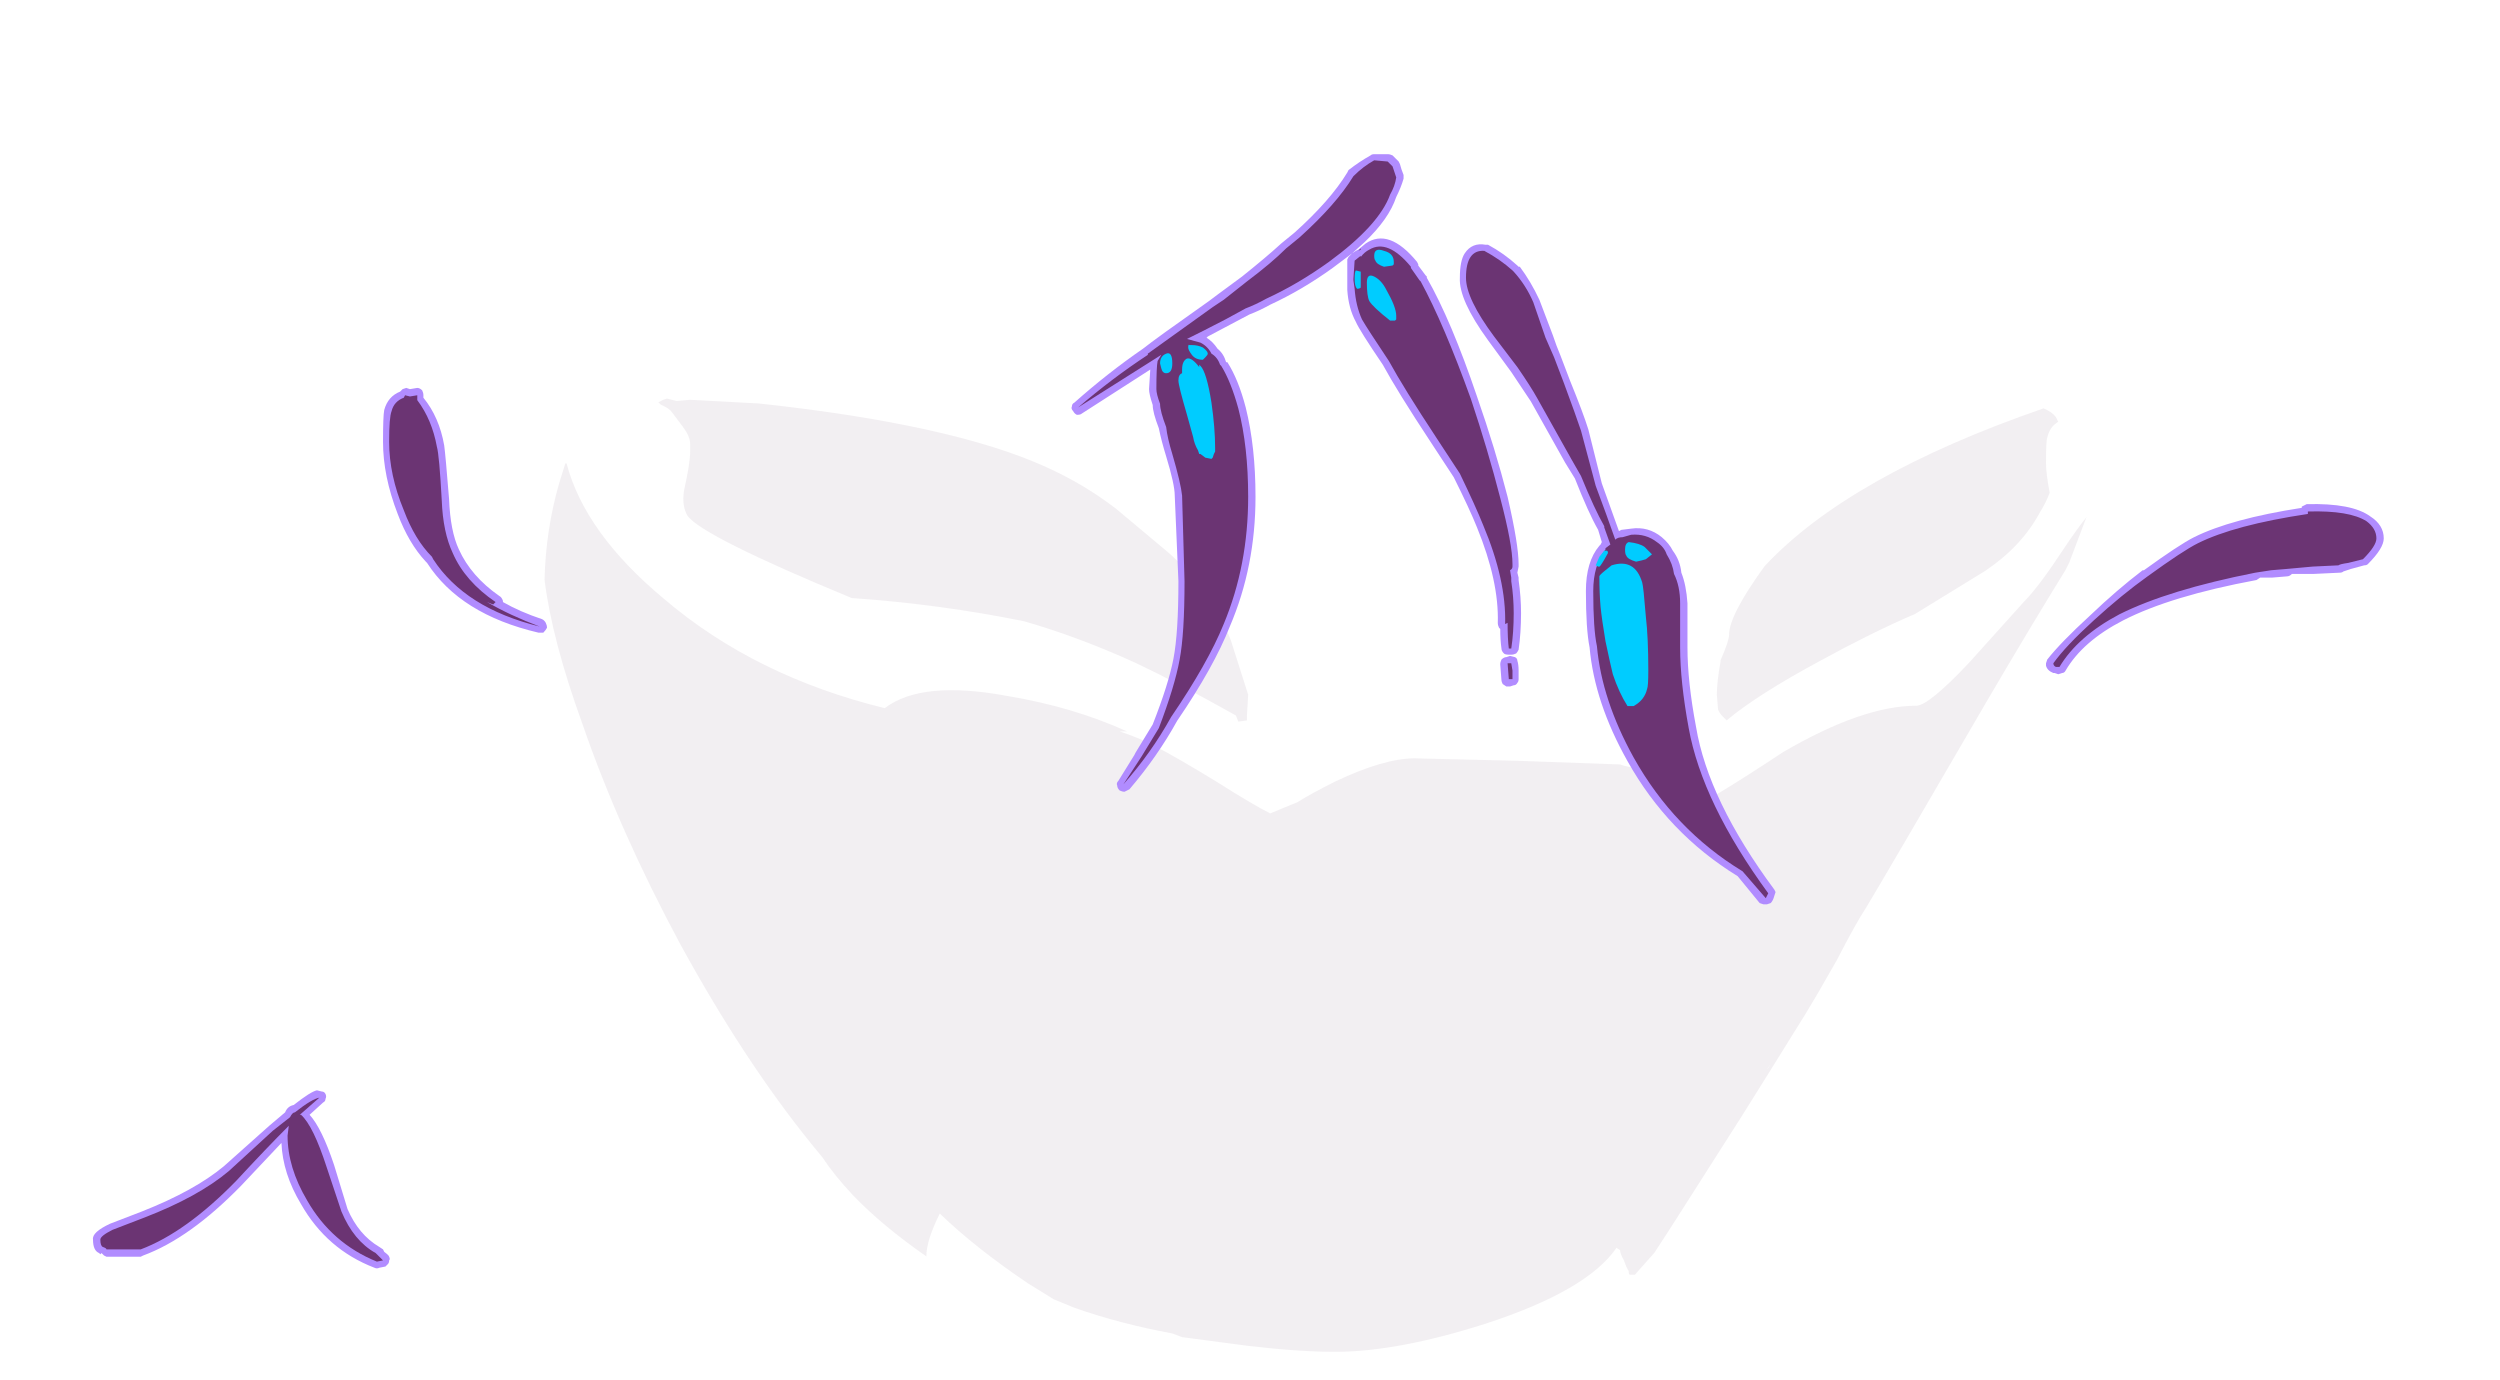 <?xml version="1.0" encoding="UTF-8" standalone="no"?>
<svg xmlns:ffdec="https://www.free-decompiler.com/flash" xmlns:xlink="http://www.w3.org/1999/xlink" ffdec:objectType="frame" height="394.7px" width="715.05px" xmlns="http://www.w3.org/2000/svg">
  <g transform="matrix(1.0, 0.0, 0.0, 1.0, 390.95, 317.1)">
    <use ffdec:characterId="3004" height="38.95" transform="matrix(7.0, 0.0, 0.0, 7.0, -235.2, -203.1)" width="63.0" xlink:href="#shape0"/>
    <use ffdec:characterId="3005" height="45.55" transform="matrix(7.0, 0.0, 0.0, 7.0, -364.35, -273.0)" width="93.6" xlink:href="#shape1"/>
  </g>
  <defs>
    <g id="shape0" transform="matrix(1.0, 0.0, 0.0, 1.0, 32.6, 24.3)">
      <path d="M15.8 -14.65 Q15.8 -15.45 17.25 -17.45 20.7 -21.15 28.65 -23.9 29.0 -23.75 29.15 -23.55 L29.25 -23.35 Q28.9 -23.15 28.8 -22.7 28.75 -22.6 28.75 -21.65 28.75 -21.25 28.9 -20.45 28.75 -20.05 28.5 -19.65 27.75 -18.25 26.25 -17.25 L23.4 -15.5 Q21.65 -14.75 19.55 -13.6 16.95 -12.2 15.7 -11.15 L15.55 -11.3 Q15.4 -11.45 15.35 -11.6 L15.3 -12.2 Q15.3 -12.7 15.45 -13.55 L15.45 -13.6 Q15.8 -14.4 15.8 -14.65 M11.35 -9.35 L11.5 -9.3 Q11.7 -9.25 12.0 -9.2 L13.0 -8.65 14.1 -7.5 Q14.9 -7.8 18.0 -9.85 21.25 -11.75 23.45 -11.75 23.95 -11.75 25.6 -13.5 L27.85 -16.0 Q28.45 -16.6 29.5 -18.2 30.0 -18.95 30.4 -19.45 L29.7 -17.6 29.55 -17.3 Q28.1 -14.95 26.4 -12.05 22.3 -5.0 21.4 -3.5 21.0 -2.9 20.2 -1.35 19.35 0.15 18.95 0.8 16.9 4.1 16.3 5.05 L13.4 9.6 12.75 10.6 11.95 11.5 11.75 11.5 Q11.7 11.5 11.7 11.35 11.6 11.2 11.5 10.9 11.4 10.75 11.35 10.55 L11.35 10.5 11.2 10.4 Q10.0 12.15 5.85 13.5 2.25 14.65 -0.3 14.65 -1.8 14.65 -3.9 14.4 L-6.55 14.05 -6.95 13.9 Q-9.1 13.5 -10.95 12.85 L-11.8 12.5 -12.85 11.85 Q-15.0 10.4 -16.45 9.0 -17.0 10.1 -17.0 10.75 -18.8 9.5 -20.0 8.25 -20.75 7.45 -21.25 6.7 L-21.7 6.15 Q-24.45 2.75 -27.05 -2.0 -29.55 -6.65 -31.05 -11.0 -32.3 -14.45 -32.6 -16.9 -32.55 -18.95 -32.0 -20.85 L-31.75 -21.65 -31.7 -21.65 Q-30.95 -18.8 -27.7 -16.1 -24.0 -12.95 -18.7 -11.65 -17.2 -12.8 -13.7 -12.15 -11.0 -11.7 -8.8 -10.7 L-9.1 -10.7 Q-8.35 -10.45 -7.75 -10.15 -6.7 -9.6 -5.15 -8.65 -3.65 -7.7 -2.95 -7.35 L-2.1 -7.7 -1.85 -7.8 Q-1.3 -8.15 -0.3 -8.65 1.7 -9.6 2.95 -9.6 L7.15 -9.5 11.35 -9.35 M17.4 3.05 L17.35 3.1 17.5 2.9 17.4 3.05 M-26.95 -23.15 L-27.4 -23.75 Q-27.5 -23.9 -27.85 -24.05 L-27.95 -24.15 -27.75 -24.25 -27.6 -24.3 -27.2 -24.2 -26.65 -24.25 -23.85 -24.1 Q-15.95 -23.25 -12.1 -21.5 -10.55 -20.8 -9.25 -19.8 L-7.1 -18.0 Q-5.35 -16.45 -4.55 -14.4 L-3.85 -12.2 -3.9 -11.35 -3.9 -11.15 -4.25 -11.1 -4.35 -11.35 Q-6.75 -12.7 -8.45 -13.5 -10.75 -14.55 -13.0 -15.2 -16.45 -15.9 -20.05 -16.15 -26.1 -18.65 -26.75 -19.5 -27.0 -19.9 -26.9 -20.55 -26.65 -21.65 -26.65 -22.15 L-26.65 -22.45 Q-26.65 -22.75 -26.95 -23.15 M-5.1 -12.3 L-5.1 -12.3" fill="#48234f" fill-opacity="0.071" fill-rule="evenodd" stroke="none"/>
    </g>
    <g id="shape1" transform="matrix(1.0, 0.0, 0.0, 1.0, 52.05, 39.0)">
      <path d="M0.85 -39.0 Q0.95 -39.0 1.05 -38.95 L1.3 -38.7 1.35 -38.6 Q1.4 -38.4 1.5 -38.15 L1.5 -38.0 Q1.4 -37.65 1.2 -37.25 0.9 -36.35 -0.1 -35.4 L-0.6 -34.95 -1.4 -34.35 Q-2.65 -33.45 -3.95 -32.85 -4.4 -32.6 -4.8 -32.45 L-6.5 -31.55 -6.55 -31.5 Q-6.3 -31.35 -6.1 -31.05 -5.85 -30.85 -5.75 -30.5 L-5.7 -30.5 Q-5.25 -29.8 -4.95 -28.65 -4.55 -27.05 -4.55 -25.0 -4.55 -22.15 -5.6 -19.7 -6.25 -18.05 -7.75 -15.85 -8.55 -14.4 -9.7 -13.05 -9.8 -13.0 -9.9 -12.95 -10.0 -12.95 -10.1 -13.0 -10.2 -13.1 -10.2 -13.2 -10.25 -13.3 -10.15 -13.4 L-9.5 -14.45 -9.45 -14.55 -8.75 -15.7 Q-8.1 -17.35 -7.9 -18.4 -7.7 -19.45 -7.7 -21.55 L-7.85 -25.05 Q-7.85 -25.5 -8.2 -26.65 -8.4 -27.3 -8.5 -27.8 -8.75 -28.45 -8.75 -28.75 -8.9 -29.2 -8.9 -29.4 L-8.85 -30.2 -11.65 -28.4 Q-11.7 -28.35 -11.85 -28.35 -11.95 -28.4 -12.0 -28.5 -12.1 -28.6 -12.05 -28.7 -12.05 -28.8 -11.95 -28.85 -10.6 -30.05 -9.15 -31.05 -8.65 -31.45 -6.45 -33.0 L-6.05 -33.3 -5.1 -34.0 Q-4.1 -34.8 -3.5 -35.35 L-2.95 -35.8 Q-1.5 -37.1 -0.8 -38.25 L-0.75 -38.35 Q-0.3 -38.7 0.15 -38.95 0.2 -39.0 0.3 -39.0 L0.85 -39.0 M4.0 -34.95 Q4.3 -35.4 4.85 -35.3 L4.95 -35.3 Q5.6 -34.95 6.15 -34.45 L6.2 -34.4 6.25 -34.4 Q6.7 -33.8 7.05 -33.05 L7.6 -31.6 Q7.75 -31.15 7.9 -30.8 L8.3 -29.75 Q8.85 -28.4 9.05 -27.75 L9.6 -25.55 10.3 -23.6 10.4 -23.65 10.8 -23.7 Q11.5 -23.8 12.05 -23.35 12.35 -23.1 12.5 -22.8 12.8 -22.4 12.85 -21.9 13.05 -21.4 13.1 -20.65 L13.1 -18.85 Q13.1 -17.45 13.45 -15.6 13.95 -12.6 16.65 -8.95 L16.7 -8.85 16.65 -8.7 Q16.6 -8.5 16.5 -8.4 L16.35 -8.35 16.2 -8.35 16.05 -8.4 15.15 -9.5 Q12.3 -11.25 10.65 -14.2 9.3 -16.6 9.1 -18.85 8.95 -19.6 8.95 -21.15 8.95 -22.35 9.5 -23.0 L9.55 -23.05 9.6 -23.15 9.45 -23.65 Q9.05 -24.35 8.5 -25.75 L8.1 -26.4 6.7 -28.9 5.9 -30.1 4.95 -31.4 Q3.75 -33.05 3.8 -33.95 3.8 -34.65 4.0 -34.95 M2.1 -34.5 L2.1 -34.45 2.4 -34.05 2.45 -34.0 2.45 -33.95 Q3.45 -32.2 4.5 -29.1 5.25 -26.95 5.75 -25.0 6.2 -23.05 6.2 -22.25 L6.2 -22.15 6.15 -21.9 6.2 -21.7 6.2 -21.6 Q6.3 -20.9 6.3 -20.25 6.3 -19.45 6.2 -18.75 6.15 -18.65 6.1 -18.6 6.0 -18.55 5.9 -18.55 L5.8 -18.55 Q5.65 -18.55 5.6 -18.6 5.5 -18.7 5.5 -18.8 5.45 -19.15 5.45 -19.6 L5.4 -19.65 Q5.35 -19.75 5.35 -19.85 5.4 -21.55 4.5 -23.75 4.2 -24.5 3.55 -25.8 L2.6 -27.25 Q1.25 -29.3 0.65 -30.4 -0.3 -31.8 -0.45 -32.15 -0.75 -32.7 -0.8 -33.45 L-0.8 -34.7 -0.75 -34.8 -0.6 -34.95 -0.45 -35.05 -0.35 -35.1 -0.05 -35.35 Q0.9 -36.0 2.05 -34.6 L2.1 -34.5 M5.5 -18.35 Q5.6 -18.45 5.7 -18.45 L5.85 -18.5 6.05 -18.45 Q6.15 -18.4 6.15 -18.3 6.2 -18.15 6.2 -17.9 L6.2 -17.55 Q6.2 -17.45 6.15 -17.4 6.1 -17.3 6.0 -17.3 L5.85 -17.25 5.7 -17.25 5.55 -17.35 Q5.5 -17.45 5.5 -17.5 L5.45 -18.15 Q5.45 -18.25 5.5 -18.35 M40.75 -22.2 L40.2 -22.05 39.9 -21.95 Q39.85 -21.9 39.75 -21.9 L38.7 -21.85 37.8 -21.85 Q37.7 -21.75 37.6 -21.75 L37.0 -21.7 36.5 -21.7 36.35 -21.6 Q32.85 -20.95 30.9 -19.95 29.25 -19.1 28.55 -17.9 28.5 -17.8 28.4 -17.8 L28.25 -17.75 28.1 -17.8 28.05 -17.8 Q27.8 -17.9 27.75 -18.1 L27.75 -18.2 27.8 -18.35 Q28.35 -19.05 29.55 -20.15 30.65 -21.2 31.7 -22.0 L31.75 -22.0 Q33.2 -23.05 33.8 -23.35 35.3 -24.1 38.2 -24.55 L38.2 -24.6 Q38.3 -24.65 38.4 -24.7 40.25 -24.75 41.0 -24.2 41.55 -23.85 41.55 -23.3 41.55 -22.9 40.9 -22.25 40.85 -22.2 40.75 -22.2 M-39.5 -29.3 L-39.4 -29.4 -39.25 -29.45 -39.1 -29.4 -38.8 -29.45 Q-38.7 -29.45 -38.6 -29.35 -38.55 -29.25 -38.55 -29.15 L-38.55 -29.05 Q-37.9 -28.25 -37.7 -27.1 -37.65 -26.75 -37.5 -24.9 -37.45 -23.6 -37.1 -22.85 -36.6 -21.75 -35.45 -20.95 -35.35 -20.9 -35.3 -20.75 L-35.3 -20.7 Q-34.6 -20.3 -33.7 -20.0 -33.6 -19.95 -33.55 -19.85 -33.5 -19.75 -33.5 -19.65 -33.55 -19.55 -33.65 -19.45 L-33.85 -19.45 Q-37.05 -20.2 -38.4 -22.3 L-38.45 -22.35 Q-39.15 -23.1 -39.6 -24.3 -40.2 -25.85 -40.2 -27.25 -40.2 -28.3 -40.15 -28.55 -40.0 -29.1 -39.5 -29.3 M-42.9 -0.75 L-42.7 -0.7 Q-42.6 -0.7 -42.55 -0.6 -42.5 -0.5 -42.55 -0.4 -42.55 -0.3 -42.65 -0.25 L-43.2 0.25 Q-42.7 0.8 -42.2 2.3 L-41.65 4.1 Q-41.2 5.15 -40.35 5.65 L-40.2 5.75 -40.15 5.85 Q-39.95 6.0 -39.95 6.05 -39.9 6.15 -39.95 6.2 -39.95 6.3 -40.0 6.35 L-40.1 6.45 -40.35 6.5 Q-40.45 6.55 -40.55 6.5 -42.5 5.75 -43.55 3.9 -44.3 2.65 -44.35 1.4 L-46.0 3.15 Q-48.1 5.3 -50.0 6.0 L-50.1 6.05 -51.5 6.05 -51.6 6.0 -51.7 5.9 -51.75 5.95 -51.8 5.9 Q-52.05 5.8 -52.05 5.35 -52.1 5.05 -51.35 4.7 L-50.05 4.2 Q-47.9 3.35 -46.7 2.35 L-44.85 0.7 -44.2 0.15 Q-44.1 -0.1 -43.85 -0.15 -43.15 -0.7 -42.9 -0.75" fill="#b18cff" fill-rule="evenodd" stroke="none"/>
      <path d="M0.85 -38.7 L1.05 -38.5 1.2 -38.05 Q1.15 -37.7 0.95 -37.35 0.5 -36.1 -1.55 -34.6 -2.8 -33.7 -4.1 -33.1 -4.55 -32.85 -4.95 -32.7 -5.75 -32.25 -6.65 -31.8 L-7.35 -31.45 -6.8 -31.3 Q-6.5 -31.15 -6.35 -30.85 -6.1 -30.7 -6.0 -30.4 L-5.95 -30.35 Q-5.55 -29.7 -5.25 -28.6 -4.85 -27.05 -4.85 -25.0 -4.85 -22.2 -5.85 -19.8 -6.5 -18.2 -8.0 -16.0 -8.8 -14.55 -9.95 -13.25 L-9.2 -14.4 -8.5 -15.55 Q-7.85 -17.25 -7.65 -18.35 -7.45 -19.4 -7.45 -21.55 L-7.55 -25.05 Q-7.6 -25.55 -7.95 -26.75 -8.15 -27.4 -8.2 -27.85 -8.45 -28.5 -8.45 -28.8 -8.6 -29.2 -8.6 -29.4 -8.6 -30.3 -8.55 -30.55 L-8.4 -30.8 -11.8 -28.65 Q-10.4 -29.85 -8.95 -30.8 L-8.95 -30.85 -6.3 -32.75 -5.85 -33.05 -4.9 -33.8 Q-3.9 -34.55 -3.3 -35.15 L-2.75 -35.6 Q-1.25 -36.95 -0.55 -38.1 -0.15 -38.5 0.3 -38.75 L0.85 -38.7 M1.8 -34.35 L2.15 -33.85 2.2 -33.8 Q3.15 -32.05 4.25 -29.0 4.95 -26.9 5.45 -24.95 5.95 -23.05 5.95 -22.25 L5.95 -22.15 Q5.95 -22.05 5.85 -22.0 L5.9 -21.7 5.9 -21.55 Q6.0 -20.9 6.0 -20.25 6.0 -19.45 5.9 -18.8 L5.8 -18.8 Q5.75 -19.2 5.75 -19.85 L5.65 -19.8 Q5.7 -21.6 4.75 -23.85 4.45 -24.6 3.8 -25.95 L2.85 -27.4 Q1.5 -29.45 0.9 -30.55 0.0 -31.9 -0.2 -32.25 -0.45 -32.8 -0.5 -33.5 L-0.55 -33.85 -0.55 -33.9 -0.5 -34.65 -0.25 -34.85 -0.25 -34.8 Q-0.1 -35.0 0.1 -35.1 0.85 -35.55 1.8 -34.4 L1.8 -34.35 M4.8 -35.05 Q5.45 -34.7 5.95 -34.25 L6.0 -34.2 Q6.5 -33.65 6.8 -32.95 6.9 -32.65 7.3 -31.5 L7.65 -30.7 8.05 -29.65 Q8.55 -28.3 8.75 -27.7 L9.35 -25.45 Q9.8 -24.25 10.15 -23.25 10.25 -23.35 10.45 -23.35 L10.8 -23.45 Q11.4 -23.5 11.85 -23.15 12.15 -22.95 12.25 -22.65 12.5 -22.25 12.55 -21.85 12.8 -21.35 12.8 -20.65 L12.8 -18.85 Q12.8 -17.45 13.15 -15.55 13.7 -12.5 16.4 -8.8 L16.3 -8.6 15.35 -9.7 Q12.55 -11.4 10.9 -14.35 9.6 -16.7 9.4 -18.9 9.25 -19.6 9.25 -21.15 9.25 -22.2 9.75 -22.85 L9.75 -22.9 9.95 -23.05 9.7 -23.75 9.7 -23.8 Q9.3 -24.5 8.75 -25.85 L8.35 -26.55 6.95 -29.05 Q6.7 -29.5 6.15 -30.3 L5.2 -31.55 Q4.05 -33.1 4.05 -33.95 4.05 -35.1 4.8 -35.05 M5.95 -17.9 L5.95 -17.55 5.8 -17.55 5.75 -18.2 5.9 -18.2 5.95 -17.9 M41.25 -23.3 Q41.25 -23.0 40.7 -22.45 L40.1 -22.3 Q39.75 -22.25 39.7 -22.2 L38.65 -22.15 37.55 -22.05 36.95 -22.0 36.3 -21.9 Q32.75 -21.2 30.75 -20.2 29.05 -19.3 28.3 -18.05 L28.15 -18.05 Q28.05 -18.1 28.05 -18.2 28.55 -18.9 29.7 -19.95 30.85 -21.0 31.9 -21.75 33.35 -22.8 33.95 -23.1 35.45 -23.85 38.45 -24.3 L38.45 -24.4 Q40.15 -24.45 40.85 -24.0 41.25 -23.7 41.25 -23.3 M-0.35 -35.05 L-0.25 -35.15 -0.25 -35.1 -0.35 -35.05 M-39.1 -29.1 L-38.8 -29.15 -38.8 -28.95 Q-38.2 -28.15 -38.0 -27.05 -37.9 -26.7 -37.8 -24.85 -37.75 -23.55 -37.35 -22.7 -36.85 -21.55 -35.6 -20.7 L-35.7 -20.6 -35.95 -20.7 Q-35.0 -20.15 -33.8 -19.7 -36.85 -20.45 -38.15 -22.45 L-38.2 -22.55 Q-38.9 -23.25 -39.35 -24.45 -39.95 -25.9 -39.95 -27.25 -39.95 -28.25 -39.85 -28.5 -39.75 -28.9 -39.35 -29.05 L-39.3 -29.15 -39.1 -29.1 M-40.35 6.05 L-40.2 6.2 -40.45 6.25 Q-42.3 5.5 -43.3 3.75 -44.1 2.4 -44.1 1.1 L-44.05 0.7 Q-44.95 1.6 -46.2 2.95 -48.25 5.05 -50.1 5.75 L-51.5 5.75 Q-51.5 5.7 -51.65 5.65 -51.75 5.6 -51.75 5.35 -51.75 5.2 -51.25 4.95 L-49.95 4.45 Q-47.75 3.6 -46.5 2.55 L-44.7 0.9 -44.0 0.35 Q-43.9 0.15 -43.8 0.15 -43.1 -0.4 -42.8 -0.45 L-43.6 0.25 -43.55 0.25 Q-43.05 0.7 -42.5 2.4 L-41.9 4.2 Q-41.4 5.4 -40.5 5.9 L-40.35 6.05" fill="#6b3473" fill-rule="evenodd" stroke="none"/>
      <path d="M0.3 -34.0 Q0.6 -33.85 0.8 -33.45 1.2 -32.75 1.2 -32.4 L1.2 -32.25 1.15 -32.2 0.95 -32.2 Q0.25 -32.75 0.1 -33.0 0.0 -33.2 0.0 -33.75 0.0 -34.15 0.3 -34.0 M1.1 -34.5 L1.05 -34.45 0.7 -34.4 Q0.4 -34.5 0.35 -34.65 0.3 -34.7 0.3 -34.85 0.3 -35.2 0.7 -35.05 1.1 -34.95 1.1 -34.6 L1.1 -34.5 M9.85 -22.7 Q9.55 -22.15 9.5 -22.15 L9.45 -22.15 9.35 -22.2 9.5 -22.55 9.7 -22.8 9.8 -22.8 Q9.85 -22.8 9.85 -22.7 M9.75 -22.0 L10.0 -22.2 Q10.95 -22.5 11.25 -21.5 11.3 -21.35 11.4 -20.1 11.5 -19.25 11.5 -17.9 11.5 -17.25 11.45 -17.15 11.35 -16.7 10.9 -16.45 L10.65 -16.45 Q10.3 -17.0 10.05 -17.75 9.95 -18.15 9.75 -19.1 9.6 -20.0 9.55 -20.5 9.5 -21.05 9.5 -21.75 9.5 -21.8 9.75 -22.0 M11.0 -22.35 Q10.65 -22.45 10.6 -22.6 10.55 -22.65 10.55 -22.85 10.55 -23.1 10.7 -23.15 11.15 -23.1 11.35 -22.95 L11.65 -22.65 11.4 -22.45 Q11.25 -22.4 11.0 -22.35 M-6.85 -30.4 L-6.8 -30.35 Q-6.55 -30.1 -6.35 -28.85 -6.2 -27.8 -6.2 -27.0 L-6.2 -26.85 -6.25 -26.75 -6.3 -26.6 -6.35 -26.55 -6.6 -26.6 -6.8 -26.75 -6.85 -26.75 -6.9 -26.9 Q-7.05 -27.15 -7.1 -27.45 L-7.35 -28.35 Q-7.7 -29.55 -7.7 -29.75 -7.7 -30.0 -7.55 -30.05 L-7.55 -30.2 Q-7.55 -30.55 -7.35 -30.65 -7.15 -30.7 -6.85 -30.3 L-6.85 -30.4 M-6.7 -31.1 Q-6.5 -30.95 -6.5 -30.85 -6.5 -30.8 -6.6 -30.7 L-6.7 -30.6 Q-7.0 -30.6 -7.15 -30.8 -7.3 -31.0 -7.3 -31.1 -7.3 -31.25 -7.25 -31.2 L-7.15 -31.2 Q-6.9 -31.2 -6.7 -31.1 M-8.2 -30.85 Q-7.95 -30.95 -7.95 -30.45 -7.95 -30.05 -8.2 -30.05 -8.35 -30.05 -8.4 -30.25 L-8.45 -30.45 Q-8.45 -30.75 -8.2 -30.85 M-0.25 -34.2 L-0.25 -33.55 Q-0.3 -33.5 -0.4 -33.5 -0.5 -33.6 -0.5 -33.9 -0.5 -34.2 -0.45 -34.25 L-0.25 -34.2" fill="#00ccff" fill-rule="evenodd" stroke="none"/>
    </g>
  </defs>
</svg>
